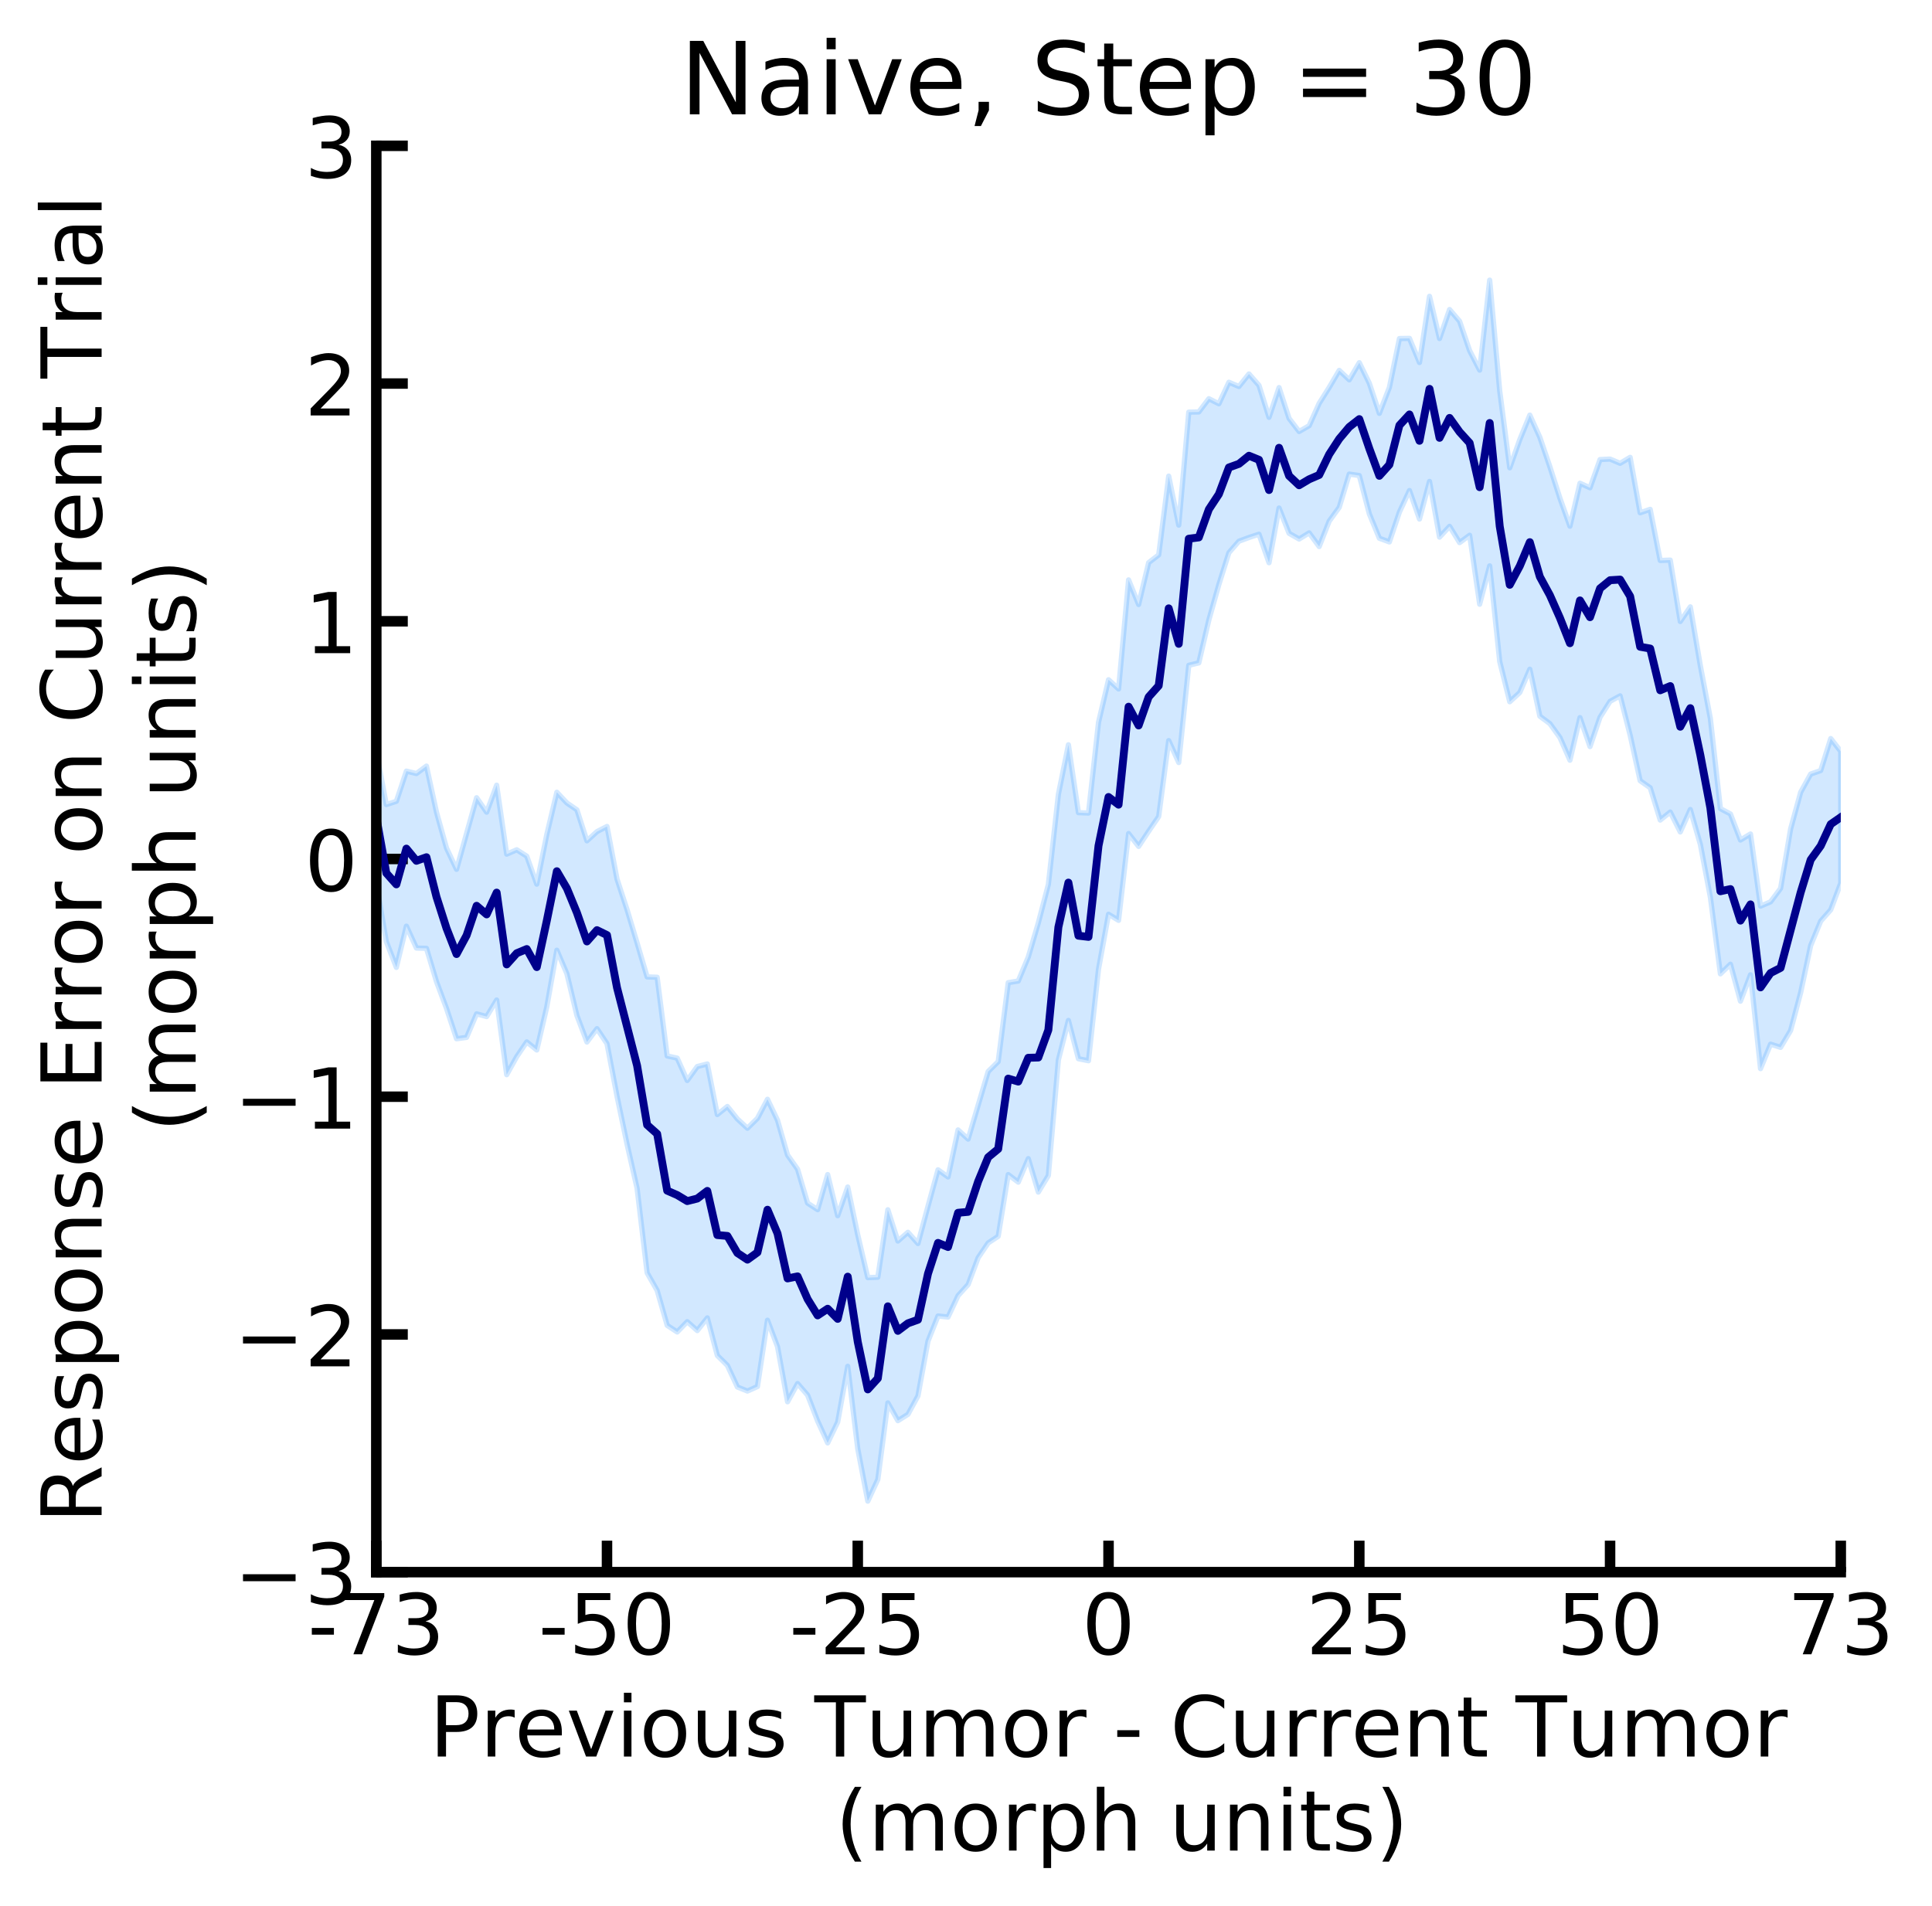<?xml version="1.0" encoding="utf-8" standalone="no"?>
<!DOCTYPE svg PUBLIC "-//W3C//DTD SVG 1.1//EN"
  "http://www.w3.org/Graphics/SVG/1.1/DTD/svg11.dtd">
<!-- Created with matplotlib (https://matplotlib.org/) -->
<svg height="363.175pt" version="1.1" viewBox="0 0 368.069 363.175" width="368.069pt" xmlns="http://www.w3.org/2000/svg" xmlns:xlink="http://www.w3.org/1999/xlink">
 <defs>
  <style type="text/css">
*{stroke-linecap:butt;stroke-linejoin:round;}
  </style>
 </defs>
 <g id="figure_1">
  <g id="patch_1">
   <path d="M 0 363.175 
L 368.069 363.175 
L 368.069 0 
L 0 0 
z
" style="fill:#ffffff;"/>
  </g>
  <g id="axes_1">
   <g id="patch_2">
    <path d="M 71.689 299.589 
L 350.689 299.589 
L 350.689 27.789 
L 71.689 27.789 
z
" style="fill:#ffffff;"/>
   </g>
   <g id="PolyCollection_1">
    <defs>
     <path d="M 71.689 -194.89 
L 71.689 -219.991 
L 73.6 -209.853 
L 75.511 -210.479 
L 77.422 -216.229 
L 79.333 -215.767 
L 81.244 -217.187 
L 83.155 -208.418 
L 85.066 -201.564 
L 86.977 -197.512 
L 88.888 -204.353 
L 90.799 -211.16 
L 92.71 -208.401 
L 94.621 -213.549 
L 96.531 -200.406 
L 98.442 -201.241 
L 100.353 -200.018 
L 102.264 -194.686 
L 104.175 -204.172 
L 106.086 -212.203 
L 107.997 -210.165 
L 109.908 -208.849 
L 111.819 -202.943 
L 113.73 -204.699 
L 115.641 -205.686 
L 117.552 -195.647 
L 119.463 -189.827 
L 121.374 -183.491 
L 123.285 -177.015 
L 125.196 -176.953 
L 127.107 -161.951 
L 129.018 -161.538 
L 130.929 -157.274 
L 132.84 -159.935 
L 134.751 -160.429 
L 136.662 -150.784 
L 138.573 -152.324 
L 140.484 -149.944 
L 142.394 -148.176 
L 144.305 -150.071 
L 146.216 -153.696 
L 148.127 -149.704 
L 150.038 -143.068 
L 151.949 -140.363 
L 153.86 -133.908 
L 155.771 -132.656 
L 157.682 -139.348 
L 159.593 -131.509 
L 161.504 -136.975 
L 163.415 -127.85 
L 165.326 -119.708 
L 167.237 -119.782 
L 169.148 -132.641 
L 171.059 -126.681 
L 172.97 -128.351 
L 174.881 -126.208 
L 176.792 -133.314 
L 178.703 -140.26 
L 180.614 -138.891 
L 182.525 -147.854 
L 184.436 -146.105 
L 186.347 -152.562 
L 188.257 -158.981 
L 190.168 -160.868 
L 192.079 -175.919 
L 193.99 -176.232 
L 195.901 -180.817 
L 197.812 -187.299 
L 199.723 -194.627 
L 201.634 -211.796 
L 203.545 -221.25 
L 205.456 -208.314 
L 207.367 -208.24 
L 209.278 -225.523 
L 211.189 -233.642 
L 213.1 -231.886 
L 215.011 -252.673 
L 216.922 -247.979 
L 218.833 -255.956 
L 220.744 -257.433 
L 222.655 -272.447 
L 224.566 -263.105 
L 226.477 -284.637 
L 228.388 -284.674 
L 230.299 -287.197 
L 232.21 -286.231 
L 234.121 -290.333 
L 236.031 -289.521 
L 237.942 -291.915 
L 239.853 -289.737 
L 241.764 -283.648 
L 243.675 -289.317 
L 245.586 -283.444 
L 247.497 -280.949 
L 249.408 -282.054 
L 251.319 -286.315 
L 253.23 -289.347 
L 255.141 -292.595 
L 257.052 -290.793 
L 258.963 -294.066 
L 260.874 -290.145 
L 262.785 -284.403 
L 264.696 -289.36 
L 266.607 -298.661 
L 268.518 -298.694 
L 270.429 -294.089 
L 272.34 -306.71 
L 274.251 -298.664 
L 276.162 -304.195 
L 278.073 -301.956 
L 279.984 -296.352 
L 281.894 -292.641 
L 283.805 -309.794 
L 285.716 -288.672 
L 287.627 -274.029 
L 289.538 -279.405 
L 291.449 -284.071 
L 293.36 -279.846 
L 295.271 -274.233 
L 297.182 -268.253 
L 299.093 -262.9 
L 301.004 -271.091 
L 302.915 -270.222 
L 304.826 -275.601 
L 306.737 -275.696 
L 308.648 -274.884 
L 310.559 -276.023 
L 312.47 -265.459 
L 314.381 -266.117 
L 316.292 -256.368 
L 318.203 -256.441 
L 320.114 -244.742 
L 322.025 -247.534 
L 323.936 -236.334 
L 325.847 -226.242 
L 327.757 -209.083 
L 329.668 -208.067 
L 331.579 -203.098 
L 333.49 -204.251 
L 335.401 -190.5 
L 337.312 -191.319 
L 339.223 -193.884 
L 341.134 -205.225 
L 343.045 -212.198 
L 344.956 -215.671 
L 346.867 -216.335 
L 348.778 -222.435 
L 350.689 -219.991 
L 350.689 -194.89 
L 350.689 -194.89 
L 348.778 -189.802 
L 346.867 -187.642 
L 344.956 -182.995 
L 343.045 -174.001 
L 341.134 -166.797 
L 339.223 -163.587 
L 337.312 -164.193 
L 335.401 -159.535 
L 333.49 -177.419 
L 331.579 -172.388 
L 329.668 -179.43 
L 327.757 -177.597 
L 325.847 -192.185 
L 323.936 -202.26 
L 322.025 -208.914 
L 320.114 -204.634 
L 318.203 -208.431 
L 316.292 -206.9 
L 314.381 -213.061 
L 312.47 -214.394 
L 310.559 -223.082 
L 308.648 -230.572 
L 306.737 -229.523 
L 304.826 -226.496 
L 302.915 -220.904 
L 301.004 -226.426 
L 299.093 -218.309 
L 297.182 -222.634 
L 295.271 -225.277 
L 293.36 -226.697 
L 291.449 -235.649 
L 289.538 -231.208 
L 287.627 -229.446 
L 285.716 -237.095 
L 283.805 -255.342 
L 281.894 -248.034 
L 279.984 -261.179 
L 278.073 -259.773 
L 276.162 -262.874 
L 274.251 -260.817 
L 272.34 -271.436 
L 270.429 -264.265 
L 268.518 -269.7 
L 266.607 -265.594 
L 264.696 -259.902 
L 262.785 -260.604 
L 260.874 -265.241 
L 258.963 -272.553 
L 257.052 -272.833 
L 255.141 -266.494 
L 253.23 -263.865 
L 251.319 -259.02 
L 249.408 -261.63 
L 247.497 -260.457 
L 245.586 -261.545 
L 243.675 -266.367 
L 241.764 -255.94 
L 239.853 -261.371 
L 237.942 -260.749 
L 236.031 -260.043 
L 234.121 -257.855 
L 232.21 -251.785 
L 230.299 -245.02 
L 228.388 -236.859 
L 226.477 -236.393 
L 224.566 -217.866 
L 222.655 -222.049 
L 220.744 -207.576 
L 218.833 -204.774 
L 216.922 -201.882 
L 215.011 -204.334 
L 213.1 -187.789 
L 211.189 -188.955 
L 209.278 -178.478 
L 207.367 -161.037 
L 205.456 -161.422 
L 203.545 -168.72 
L 201.634 -161.181 
L 199.723 -139.164 
L 197.812 -136.008 
L 195.901 -142.385 
L 193.99 -137.902 
L 192.079 -139.348 
L 190.168 -127.581 
L 188.257 -126.317 
L 186.347 -123.494 
L 184.436 -118.382 
L 182.525 -116.277 
L 180.614 -112.198 
L 178.703 -112.397 
L 176.792 -107.599 
L 174.881 -97.16 
L 172.97 -93.651 
L 171.059 -92.448 
L 169.148 -95.84 
L 167.237 -81.247 
L 165.326 -77.113 
L 163.415 -87.067 
L 161.504 -102.813 
L 159.593 -92.189 
L 157.682 -88.212 
L 155.771 -92.37 
L 153.86 -97.315 
L 151.949 -99.525 
L 150.038 -96.046 
L 148.127 -106.545 
L 146.216 -111.599 
L 144.305 -98.953 
L 142.394 -98.093 
L 140.484 -98.861 
L 138.573 -102.983 
L 136.662 -104.863 
L 134.751 -112.036 
L 132.84 -109.616 
L 130.929 -111.316 
L 129.018 -109.349 
L 127.107 -110.611 
L 125.196 -117.262 
L 123.285 -120.611 
L 121.374 -136.717 
L 119.463 -145.123 
L 117.552 -154.26 
L 115.641 -164.284 
L 113.73 -167.152 
L 111.819 -164.602 
L 109.908 -169.654 
L 107.997 -177.622 
L 106.086 -182.104 
L 104.175 -171.316 
L 102.264 -163.086 
L 100.353 -164.63 
L 98.442 -161.81 
L 96.531 -158.38 
L 94.621 -172.611 
L 92.71 -169.455 
L 90.799 -169.976 
L 88.888 -165.49 
L 86.977 -165.229 
L 85.066 -170.998 
L 83.155 -176.115 
L 81.244 -182.456 
L 79.333 -182.512 
L 77.422 -186.691 
L 75.511 -178.823 
L 73.6 -183.742 
L 71.689 -194.89 
z
" id="mf28aa57deb" style="stroke:#1e90ff;stroke-opacity:0.2;"/>
    </defs>
    <g clip-path="url(#p04c74168ef)">
     <use style="fill:#1e90ff;fill-opacity:0.2;stroke:#1e90ff;stroke-opacity:0.2;" x="0" xlink:href="#mf28aa57deb" y="363.175"/>
    </g>
   </g>
   <g id="matplotlib.axis_1">
    <g id="xtick_1">
     <g id="line2d_1">
      <defs>
       <path d="M 0 0 
L 0 -6 
" id="m3a294c169e" style="stroke:#000000;stroke-width:2;"/>
      </defs>
      <g>
       <use style="stroke:#000000;stroke-width:2;" x="71.689" xlink:href="#m3a294c169e" y="299.589"/>
      </g>
     </g>
     <g id="text_1">
      <!-- -73 -->
      <defs>
       <path d="M 4.891 31.391 
L 31.203 31.391 
L 31.203 23.391 
L 4.891 23.391 
z
" id="DejaVuSans-45"/>
       <path d="M 8.203 72.906 
L 55.078 72.906 
L 55.078 68.703 
L 28.609 0 
L 18.312 0 
L 43.219 64.594 
L 8.203 64.594 
z
" id="DejaVuSans-55"/>
       <path d="M 40.578 39.312 
Q 47.656 37.797 51.625 33 
Q 55.609 28.219 55.609 21.188 
Q 55.609 10.406 48.188 4.484 
Q 40.766 -1.422 27.094 -1.422 
Q 22.516 -1.422 17.656 -0.516 
Q 12.797 0.391 7.625 2.203 
L 7.625 11.719 
Q 11.719 9.328 16.594 8.109 
Q 21.484 6.891 26.812 6.891 
Q 36.078 6.891 40.938 10.547 
Q 45.797 14.203 45.797 21.188 
Q 45.797 27.641 41.281 31.266 
Q 36.766 34.906 28.719 34.906 
L 20.219 34.906 
L 20.219 43.016 
L 29.109 43.016 
Q 36.375 43.016 40.234 45.922 
Q 44.094 48.828 44.094 54.297 
Q 44.094 59.906 40.109 62.906 
Q 36.141 65.922 28.719 65.922 
Q 24.656 65.922 20.016 65.031 
Q 15.375 64.156 9.812 62.312 
L 9.812 71.094 
Q 15.438 72.656 20.344 73.438 
Q 25.25 74.219 29.594 74.219 
Q 40.828 74.219 47.359 69.109 
Q 53.906 64.016 53.906 55.328 
Q 53.906 49.266 50.438 45.094 
Q 46.969 40.922 40.578 39.312 
z
" id="DejaVuSans-51"/>
      </defs>
      <g transform="translate(58.623 315.247)scale(0.16 -0.16)">
       <use xlink:href="#DejaVuSans-45"/>
       <use x="36.084" xlink:href="#DejaVuSans-55"/>
       <use x="99.707" xlink:href="#DejaVuSans-51"/>
      </g>
     </g>
    </g>
    <g id="xtick_2">
     <g id="line2d_2">
      <g>
       <use style="stroke:#000000;stroke-width:2;" x="115.641" xlink:href="#m3a294c169e" y="299.589"/>
      </g>
     </g>
     <g id="text_2">
      <!-- -50 -->
      <defs>
       <path d="M 10.797 72.906 
L 49.516 72.906 
L 49.516 64.594 
L 19.828 64.594 
L 19.828 46.734 
Q 21.969 47.469 24.109 47.828 
Q 26.266 48.188 28.422 48.188 
Q 40.625 48.188 47.75 41.5 
Q 54.891 34.812 54.891 23.391 
Q 54.891 11.625 47.562 5.094 
Q 40.234 -1.422 26.906 -1.422 
Q 22.312 -1.422 17.547 -0.641 
Q 12.797 0.141 7.719 1.703 
L 7.719 11.625 
Q 12.109 9.234 16.797 8.062 
Q 21.484 6.891 26.703 6.891 
Q 35.156 6.891 40.078 11.328 
Q 45.016 15.766 45.016 23.391 
Q 45.016 31 40.078 35.438 
Q 35.156 39.891 26.703 39.891 
Q 22.75 39.891 18.812 39.016 
Q 14.891 38.141 10.797 36.281 
z
" id="DejaVuSans-53"/>
       <path d="M 31.781 66.406 
Q 24.172 66.406 20.328 58.906 
Q 16.5 51.422 16.5 36.375 
Q 16.5 21.391 20.328 13.891 
Q 24.172 6.391 31.781 6.391 
Q 39.453 6.391 43.281 13.891 
Q 47.125 21.391 47.125 36.375 
Q 47.125 51.422 43.281 58.906 
Q 39.453 66.406 31.781 66.406 
z
M 31.781 74.219 
Q 44.047 74.219 50.516 64.516 
Q 56.984 54.828 56.984 36.375 
Q 56.984 17.969 50.516 8.266 
Q 44.047 -1.422 31.781 -1.422 
Q 19.531 -1.422 13.062 8.266 
Q 6.594 17.969 6.594 36.375 
Q 6.594 54.828 13.062 64.516 
Q 19.531 74.219 31.781 74.219 
z
" id="DejaVuSans-48"/>
      </defs>
      <g transform="translate(102.575 315.247)scale(0.16 -0.16)">
       <use xlink:href="#DejaVuSans-45"/>
       <use x="36.084" xlink:href="#DejaVuSans-53"/>
       <use x="99.707" xlink:href="#DejaVuSans-48"/>
      </g>
     </g>
    </g>
    <g id="xtick_3">
     <g id="line2d_3">
      <g>
       <use style="stroke:#000000;stroke-width:2;" x="163.415" xlink:href="#m3a294c169e" y="299.589"/>
      </g>
     </g>
     <g id="text_3">
      <!-- -25 -->
      <defs>
       <path d="M 19.188 8.297 
L 53.609 8.297 
L 53.609 0 
L 7.328 0 
L 7.328 8.297 
Q 12.938 14.109 22.625 23.891 
Q 32.328 33.688 34.812 36.531 
Q 39.547 41.844 41.422 45.531 
Q 43.312 49.219 43.312 52.781 
Q 43.312 58.594 39.234 62.25 
Q 35.156 65.922 28.609 65.922 
Q 23.969 65.922 18.812 64.312 
Q 13.672 62.703 7.812 59.422 
L 7.812 69.391 
Q 13.766 71.781 18.938 73 
Q 24.125 74.219 28.422 74.219 
Q 39.75 74.219 46.484 68.547 
Q 53.219 62.891 53.219 53.422 
Q 53.219 48.922 51.531 44.891 
Q 49.859 40.875 45.406 35.406 
Q 44.188 33.984 37.641 27.219 
Q 31.109 20.453 19.188 8.297 
z
" id="DejaVuSans-50"/>
      </defs>
      <g transform="translate(150.349 315.247)scale(0.16 -0.16)">
       <use xlink:href="#DejaVuSans-45"/>
       <use x="36.084" xlink:href="#DejaVuSans-50"/>
       <use x="99.707" xlink:href="#DejaVuSans-53"/>
      </g>
     </g>
    </g>
    <g id="xtick_4">
     <g id="line2d_4">
      <g>
       <use style="stroke:#000000;stroke-width:2;" x="211.189" xlink:href="#m3a294c169e" y="299.589"/>
      </g>
     </g>
     <g id="text_4">
      <!-- 0 -->
      <g transform="translate(206.099 315.247)scale(0.16 -0.16)">
       <use xlink:href="#DejaVuSans-48"/>
      </g>
     </g>
    </g>
    <g id="xtick_5">
     <g id="line2d_5">
      <g>
       <use style="stroke:#000000;stroke-width:2;" x="258.963" xlink:href="#m3a294c169e" y="299.589"/>
      </g>
     </g>
     <g id="text_5">
      <!-- 25 -->
      <g transform="translate(248.783 315.247)scale(0.16 -0.16)">
       <use xlink:href="#DejaVuSans-50"/>
       <use x="63.623" xlink:href="#DejaVuSans-53"/>
      </g>
     </g>
    </g>
    <g id="xtick_6">
     <g id="line2d_6">
      <g>
       <use style="stroke:#000000;stroke-width:2;" x="306.737" xlink:href="#m3a294c169e" y="299.589"/>
      </g>
     </g>
     <g id="text_6">
      <!-- 50 -->
      <g transform="translate(296.557 315.247)scale(0.16 -0.16)">
       <use xlink:href="#DejaVuSans-53"/>
       <use x="63.623" xlink:href="#DejaVuSans-48"/>
      </g>
     </g>
    </g>
    <g id="xtick_7">
     <g id="line2d_7">
      <g>
       <use style="stroke:#000000;stroke-width:2;" x="350.689" xlink:href="#m3a294c169e" y="299.589"/>
      </g>
     </g>
     <g id="text_7">
      <!-- 73 -->
      <g transform="translate(340.509 315.247)scale(0.16 -0.16)">
       <use xlink:href="#DejaVuSans-55"/>
       <use x="63.623" xlink:href="#DejaVuSans-51"/>
      </g>
     </g>
    </g>
    <g id="text_8">
     <!-- Previous Tumor - Current Tumor -->
     <defs>
      <path d="M 19.672 64.797 
L 19.672 37.406 
L 32.078 37.406 
Q 38.969 37.406 42.719 40.969 
Q 46.484 44.531 46.484 51.125 
Q 46.484 57.672 42.719 61.234 
Q 38.969 64.797 32.078 64.797 
z
M 9.812 72.906 
L 32.078 72.906 
Q 44.344 72.906 50.609 67.359 
Q 56.891 61.812 56.891 51.125 
Q 56.891 40.328 50.609 34.812 
Q 44.344 29.297 32.078 29.297 
L 19.672 29.297 
L 19.672 0 
L 9.812 0 
z
" id="DejaVuSans-80"/>
      <path d="M 41.109 46.297 
Q 39.594 47.172 37.812 47.578 
Q 36.031 48 33.891 48 
Q 26.266 48 22.188 43.047 
Q 18.109 38.094 18.109 28.812 
L 18.109 0 
L 9.078 0 
L 9.078 54.688 
L 18.109 54.688 
L 18.109 46.188 
Q 20.953 51.172 25.484 53.578 
Q 30.031 56 36.531 56 
Q 37.453 56 38.578 55.875 
Q 39.703 55.766 41.062 55.516 
z
" id="DejaVuSans-114"/>
      <path d="M 56.203 29.594 
L 56.203 25.203 
L 14.891 25.203 
Q 15.484 15.922 20.484 11.062 
Q 25.484 6.203 34.422 6.203 
Q 39.594 6.203 44.453 7.469 
Q 49.312 8.734 54.109 11.281 
L 54.109 2.781 
Q 49.266 0.734 44.188 -0.344 
Q 39.109 -1.422 33.891 -1.422 
Q 20.797 -1.422 13.156 6.188 
Q 5.516 13.812 5.516 26.812 
Q 5.516 40.234 12.766 48.109 
Q 20.016 56 32.328 56 
Q 43.359 56 49.781 48.891 
Q 56.203 41.797 56.203 29.594 
z
M 47.219 32.234 
Q 47.125 39.594 43.094 43.984 
Q 39.062 48.391 32.422 48.391 
Q 24.906 48.391 20.391 44.141 
Q 15.875 39.891 15.188 32.172 
z
" id="DejaVuSans-101"/>
      <path d="M 2.984 54.688 
L 12.5 54.688 
L 29.594 8.797 
L 46.688 54.688 
L 56.203 54.688 
L 35.688 0 
L 23.484 0 
z
" id="DejaVuSans-118"/>
      <path d="M 9.422 54.688 
L 18.406 54.688 
L 18.406 0 
L 9.422 0 
z
M 9.422 75.984 
L 18.406 75.984 
L 18.406 64.594 
L 9.422 64.594 
z
" id="DejaVuSans-105"/>
      <path d="M 30.609 48.391 
Q 23.391 48.391 19.188 42.75 
Q 14.984 37.109 14.984 27.297 
Q 14.984 17.484 19.156 11.844 
Q 23.344 6.203 30.609 6.203 
Q 37.797 6.203 41.984 11.859 
Q 46.188 17.531 46.188 27.297 
Q 46.188 37.016 41.984 42.703 
Q 37.797 48.391 30.609 48.391 
z
M 30.609 56 
Q 42.328 56 49.016 48.375 
Q 55.719 40.766 55.719 27.297 
Q 55.719 13.875 49.016 6.219 
Q 42.328 -1.422 30.609 -1.422 
Q 18.844 -1.422 12.172 6.219 
Q 5.516 13.875 5.516 27.297 
Q 5.516 40.766 12.172 48.375 
Q 18.844 56 30.609 56 
z
" id="DejaVuSans-111"/>
      <path d="M 8.5 21.578 
L 8.5 54.688 
L 17.484 54.688 
L 17.484 21.922 
Q 17.484 14.156 20.5 10.266 
Q 23.531 6.391 29.594 6.391 
Q 36.859 6.391 41.078 11.031 
Q 45.312 15.672 45.312 23.688 
L 45.312 54.688 
L 54.297 54.688 
L 54.297 0 
L 45.312 0 
L 45.312 8.406 
Q 42.047 3.422 37.719 1 
Q 33.406 -1.422 27.688 -1.422 
Q 18.266 -1.422 13.375 4.438 
Q 8.5 10.297 8.5 21.578 
z
M 31.109 56 
z
" id="DejaVuSans-117"/>
      <path d="M 44.281 53.078 
L 44.281 44.578 
Q 40.484 46.531 36.375 47.5 
Q 32.281 48.484 27.875 48.484 
Q 21.188 48.484 17.844 46.438 
Q 14.5 44.391 14.5 40.281 
Q 14.5 37.156 16.891 35.375 
Q 19.281 33.594 26.516 31.984 
L 29.594 31.297 
Q 39.156 29.25 43.188 25.516 
Q 47.219 21.781 47.219 15.094 
Q 47.219 7.469 41.188 3.016 
Q 35.156 -1.422 24.609 -1.422 
Q 20.219 -1.422 15.453 -0.562 
Q 10.688 0.297 5.422 2 
L 5.422 11.281 
Q 10.406 8.688 15.234 7.391 
Q 20.062 6.109 24.812 6.109 
Q 31.156 6.109 34.562 8.281 
Q 37.984 10.453 37.984 14.406 
Q 37.984 18.062 35.516 20.016 
Q 33.062 21.969 24.703 23.781 
L 21.578 24.516 
Q 13.234 26.266 9.516 29.906 
Q 5.812 33.547 5.812 39.891 
Q 5.812 47.609 11.281 51.797 
Q 16.75 56 26.812 56 
Q 31.781 56 36.172 55.266 
Q 40.578 54.547 44.281 53.078 
z
" id="DejaVuSans-115"/>
      <path id="DejaVuSans-32"/>
      <path d="M -0.297 72.906 
L 61.375 72.906 
L 61.375 64.594 
L 35.5 64.594 
L 35.5 0 
L 25.594 0 
L 25.594 64.594 
L -0.297 64.594 
z
" id="DejaVuSans-84"/>
      <path d="M 52 44.188 
Q 55.375 50.25 60.062 53.125 
Q 64.75 56 71.094 56 
Q 79.641 56 84.281 50.016 
Q 88.922 44.047 88.922 33.016 
L 88.922 0 
L 79.891 0 
L 79.891 32.719 
Q 79.891 40.578 77.094 44.375 
Q 74.312 48.188 68.609 48.188 
Q 61.625 48.188 57.562 43.547 
Q 53.516 38.922 53.516 30.906 
L 53.516 0 
L 44.484 0 
L 44.484 32.719 
Q 44.484 40.625 41.703 44.406 
Q 38.922 48.188 33.109 48.188 
Q 26.219 48.188 22.156 43.531 
Q 18.109 38.875 18.109 30.906 
L 18.109 0 
L 9.078 0 
L 9.078 54.688 
L 18.109 54.688 
L 18.109 46.188 
Q 21.188 51.219 25.484 53.609 
Q 29.781 56 35.688 56 
Q 41.656 56 45.828 52.969 
Q 50 49.953 52 44.188 
z
" id="DejaVuSans-109"/>
      <path d="M 64.406 67.281 
L 64.406 56.891 
Q 59.422 61.531 53.781 63.812 
Q 48.141 66.109 41.797 66.109 
Q 29.297 66.109 22.656 58.469 
Q 16.016 50.828 16.016 36.375 
Q 16.016 21.969 22.656 14.328 
Q 29.297 6.688 41.797 6.688 
Q 48.141 6.688 53.781 8.984 
Q 59.422 11.281 64.406 15.922 
L 64.406 5.609 
Q 59.234 2.094 53.438 0.328 
Q 47.656 -1.422 41.219 -1.422 
Q 24.656 -1.422 15.125 8.703 
Q 5.609 18.844 5.609 36.375 
Q 5.609 53.953 15.125 64.078 
Q 24.656 74.219 41.219 74.219 
Q 47.75 74.219 53.531 72.484 
Q 59.328 70.75 64.406 67.281 
z
" id="DejaVuSans-67"/>
      <path d="M 54.891 33.016 
L 54.891 0 
L 45.906 0 
L 45.906 32.719 
Q 45.906 40.484 42.875 44.328 
Q 39.844 48.188 33.797 48.188 
Q 26.516 48.188 22.312 43.547 
Q 18.109 38.922 18.109 30.906 
L 18.109 0 
L 9.078 0 
L 9.078 54.688 
L 18.109 54.688 
L 18.109 46.188 
Q 21.344 51.125 25.703 53.562 
Q 30.078 56 35.797 56 
Q 45.219 56 50.047 50.172 
Q 54.891 44.344 54.891 33.016 
z
" id="DejaVuSans-110"/>
      <path d="M 18.312 70.219 
L 18.312 54.688 
L 36.812 54.688 
L 36.812 47.703 
L 18.312 47.703 
L 18.312 18.016 
Q 18.312 11.328 20.141 9.422 
Q 21.969 7.516 27.594 7.516 
L 36.812 7.516 
L 36.812 0 
L 27.594 0 
Q 17.188 0 13.234 3.875 
Q 9.281 7.766 9.281 18.016 
L 9.281 47.703 
L 2.688 47.703 
L 2.688 54.688 
L 9.281 54.688 
L 9.281 70.219 
z
" id="DejaVuSans-116"/>
     </defs>
     <g transform="translate(81.825 334.731)scale(0.16 -0.16)">
      <use xlink:href="#DejaVuSans-80"/>
      <use x="60.287" xlink:href="#DejaVuSans-114"/>
      <use x="101.369" xlink:href="#DejaVuSans-101"/>
      <use x="162.893" xlink:href="#DejaVuSans-118"/>
      <use x="222.072" xlink:href="#DejaVuSans-105"/>
      <use x="249.855" xlink:href="#DejaVuSans-111"/>
      <use x="311.037" xlink:href="#DejaVuSans-117"/>
      <use x="374.416" xlink:href="#DejaVuSans-115"/>
      <use x="426.516" xlink:href="#DejaVuSans-32"/>
      <use x="458.303" xlink:href="#DejaVuSans-84"/>
      <use x="519.152" xlink:href="#DejaVuSans-117"/>
      <use x="582.531" xlink:href="#DejaVuSans-109"/>
      <use x="679.943" xlink:href="#DejaVuSans-111"/>
      <use x="741.125" xlink:href="#DejaVuSans-114"/>
      <use x="782.238" xlink:href="#DejaVuSans-32"/>
      <use x="814.025" xlink:href="#DejaVuSans-45"/>
      <use x="850.109" xlink:href="#DejaVuSans-32"/>
      <use x="881.896" xlink:href="#DejaVuSans-67"/>
      <use x="951.721" xlink:href="#DejaVuSans-117"/>
      <use x="1015.1" xlink:href="#DejaVuSans-114"/>
      <use x="1056.197" xlink:href="#DejaVuSans-114"/>
      <use x="1097.279" xlink:href="#DejaVuSans-101"/>
      <use x="1158.803" xlink:href="#DejaVuSans-110"/>
      <use x="1222.182" xlink:href="#DejaVuSans-116"/>
      <use x="1261.391" xlink:href="#DejaVuSans-32"/>
      <use x="1293.178" xlink:href="#DejaVuSans-84"/>
      <use x="1354.027" xlink:href="#DejaVuSans-117"/>
      <use x="1417.406" xlink:href="#DejaVuSans-109"/>
      <use x="1514.818" xlink:href="#DejaVuSans-111"/>
      <use x="1576" xlink:href="#DejaVuSans-114"/>
     </g>
     <!--  (morph units) -->
     <defs>
      <path d="M 31 75.875 
Q 24.469 64.656 21.281 53.656 
Q 18.109 42.672 18.109 31.391 
Q 18.109 20.125 21.312 9.062 
Q 24.516 -2 31 -13.188 
L 23.188 -13.188 
Q 15.875 -1.703 12.234 9.375 
Q 8.594 20.453 8.594 31.391 
Q 8.594 42.281 12.203 53.312 
Q 15.828 64.359 23.188 75.875 
z
" id="DejaVuSans-40"/>
      <path d="M 18.109 8.203 
L 18.109 -20.797 
L 9.078 -20.797 
L 9.078 54.688 
L 18.109 54.688 
L 18.109 46.391 
Q 20.953 51.266 25.266 53.625 
Q 29.594 56 35.594 56 
Q 45.562 56 51.781 48.094 
Q 58.016 40.188 58.016 27.297 
Q 58.016 14.406 51.781 6.484 
Q 45.562 -1.422 35.594 -1.422 
Q 29.594 -1.422 25.266 0.953 
Q 20.953 3.328 18.109 8.203 
z
M 48.688 27.297 
Q 48.688 37.203 44.609 42.844 
Q 40.531 48.484 33.406 48.484 
Q 26.266 48.484 22.188 42.844 
Q 18.109 37.203 18.109 27.297 
Q 18.109 17.391 22.188 11.75 
Q 26.266 6.109 33.406 6.109 
Q 40.531 6.109 44.609 11.75 
Q 48.688 17.391 48.688 27.297 
z
" id="DejaVuSans-112"/>
      <path d="M 54.891 33.016 
L 54.891 0 
L 45.906 0 
L 45.906 32.719 
Q 45.906 40.484 42.875 44.328 
Q 39.844 48.188 33.797 48.188 
Q 26.516 48.188 22.312 43.547 
Q 18.109 38.922 18.109 30.906 
L 18.109 0 
L 9.078 0 
L 9.078 75.984 
L 18.109 75.984 
L 18.109 46.188 
Q 21.344 51.125 25.703 53.562 
Q 30.078 56 35.797 56 
Q 45.219 56 50.047 50.172 
Q 54.891 44.344 54.891 33.016 
z
" id="DejaVuSans-104"/>
      <path d="M 8.016 75.875 
L 15.828 75.875 
Q 23.141 64.359 26.781 53.312 
Q 30.422 42.281 30.422 31.391 
Q 30.422 20.453 26.781 9.375 
Q 23.141 -1.703 15.828 -13.188 
L 8.016 -13.188 
Q 14.5 -2 17.703 9.062 
Q 20.906 20.125 20.906 31.391 
Q 20.906 42.672 17.703 53.656 
Q 14.5 64.656 8.016 75.875 
z
" id="DejaVuSans-41"/>
     </defs>
     <g transform="translate(154.07 352.648)scale(0.16 -0.16)">
      <use xlink:href="#DejaVuSans-32"/>
      <use x="31.787" xlink:href="#DejaVuSans-40"/>
      <use x="70.801" xlink:href="#DejaVuSans-109"/>
      <use x="168.213" xlink:href="#DejaVuSans-111"/>
      <use x="229.395" xlink:href="#DejaVuSans-114"/>
      <use x="270.508" xlink:href="#DejaVuSans-112"/>
      <use x="333.984" xlink:href="#DejaVuSans-104"/>
      <use x="397.363" xlink:href="#DejaVuSans-32"/>
      <use x="429.15" xlink:href="#DejaVuSans-117"/>
      <use x="492.529" xlink:href="#DejaVuSans-110"/>
      <use x="555.908" xlink:href="#DejaVuSans-105"/>
      <use x="583.691" xlink:href="#DejaVuSans-116"/>
      <use x="622.9" xlink:href="#DejaVuSans-115"/>
      <use x="675" xlink:href="#DejaVuSans-41"/>
     </g>
    </g>
   </g>
   <g id="matplotlib.axis_2">
    <g id="ytick_1">
     <g id="line2d_8">
      <defs>
       <path d="M 0 0 
L 6 0 
" id="m1ae82c0851" style="stroke:#000000;stroke-width:2;"/>
      </defs>
      <g>
       <use style="stroke:#000000;stroke-width:2;" x="71.689" xlink:href="#m1ae82c0851" y="299.589"/>
      </g>
     </g>
     <g id="text_9">
      <!-- −3 -->
      <defs>
       <path d="M 10.594 35.5 
L 73.188 35.5 
L 73.188 27.203 
L 10.594 27.203 
z
" id="DejaVuSans-8722"/>
      </defs>
      <g transform="translate(44.602 305.668)scale(0.16 -0.16)">
       <use xlink:href="#DejaVuSans-8722"/>
       <use x="83.789" xlink:href="#DejaVuSans-51"/>
      </g>
     </g>
    </g>
    <g id="ytick_2">
     <g id="line2d_9">
      <g>
       <use style="stroke:#000000;stroke-width:2;" x="71.689" xlink:href="#m1ae82c0851" y="254.289"/>
      </g>
     </g>
     <g id="text_10">
      <!-- −2 -->
      <g transform="translate(44.602 260.368)scale(0.16 -0.16)">
       <use xlink:href="#DejaVuSans-8722"/>
       <use x="83.789" xlink:href="#DejaVuSans-50"/>
      </g>
     </g>
    </g>
    <g id="ytick_3">
     <g id="line2d_10">
      <g>
       <use style="stroke:#000000;stroke-width:2;" x="71.689" xlink:href="#m1ae82c0851" y="208.989"/>
      </g>
     </g>
     <g id="text_11">
      <!-- −1 -->
      <defs>
       <path d="M 12.406 8.297 
L 28.516 8.297 
L 28.516 63.922 
L 10.984 60.406 
L 10.984 69.391 
L 28.422 72.906 
L 38.281 72.906 
L 38.281 8.297 
L 54.391 8.297 
L 54.391 0 
L 12.406 0 
z
" id="DejaVuSans-49"/>
      </defs>
      <g transform="translate(44.602 215.068)scale(0.16 -0.16)">
       <use xlink:href="#DejaVuSans-8722"/>
       <use x="83.789" xlink:href="#DejaVuSans-49"/>
      </g>
     </g>
    </g>
    <g id="ytick_4">
     <g id="line2d_11">
      <g>
       <use style="stroke:#000000;stroke-width:2;" x="71.689" xlink:href="#m1ae82c0851" y="163.689"/>
      </g>
     </g>
     <g id="text_12">
      <!-- 0 -->
      <g transform="translate(58.009 169.768)scale(0.16 -0.16)">
       <use xlink:href="#DejaVuSans-48"/>
      </g>
     </g>
    </g>
    <g id="ytick_5">
     <g id="line2d_12">
      <g>
       <use style="stroke:#000000;stroke-width:2;" x="71.689" xlink:href="#m1ae82c0851" y="118.389"/>
      </g>
     </g>
     <g id="text_13">
      <!-- 1 -->
      <g transform="translate(58.009 124.468)scale(0.16 -0.16)">
       <use xlink:href="#DejaVuSans-49"/>
      </g>
     </g>
    </g>
    <g id="ytick_6">
     <g id="line2d_13">
      <g>
       <use style="stroke:#000000;stroke-width:2;" x="71.689" xlink:href="#m1ae82c0851" y="73.089"/>
      </g>
     </g>
     <g id="text_14">
      <!-- 2 -->
      <g transform="translate(58.009 79.168)scale(0.16 -0.16)">
       <use xlink:href="#DejaVuSans-50"/>
      </g>
     </g>
    </g>
    <g id="ytick_7">
     <g id="line2d_14">
      <g>
       <use style="stroke:#000000;stroke-width:2;" x="71.689" xlink:href="#m1ae82c0851" y="27.789"/>
      </g>
     </g>
     <g id="text_15">
      <!-- 3 -->
      <g transform="translate(58.009 33.868)scale(0.16 -0.16)">
       <use xlink:href="#DejaVuSans-51"/>
      </g>
     </g>
    </g>
    <g id="text_16">
     <!-- Response Error on Current Trial -->
     <defs>
      <path d="M 44.391 34.188 
Q 47.562 33.109 50.562 29.594 
Q 53.562 26.078 56.594 19.922 
L 66.609 0 
L 56 0 
L 46.688 18.703 
Q 43.062 26.031 39.672 28.422 
Q 36.281 30.812 30.422 30.812 
L 19.672 30.812 
L 19.672 0 
L 9.812 0 
L 9.812 72.906 
L 32.078 72.906 
Q 44.578 72.906 50.734 67.672 
Q 56.891 62.453 56.891 51.906 
Q 56.891 45.016 53.688 40.469 
Q 50.484 35.938 44.391 34.188 
z
M 19.672 64.797 
L 19.672 38.922 
L 32.078 38.922 
Q 39.203 38.922 42.844 42.219 
Q 46.484 45.516 46.484 51.906 
Q 46.484 58.297 42.844 61.547 
Q 39.203 64.797 32.078 64.797 
z
" id="DejaVuSans-82"/>
      <path d="M 9.812 72.906 
L 55.906 72.906 
L 55.906 64.594 
L 19.672 64.594 
L 19.672 43.016 
L 54.391 43.016 
L 54.391 34.719 
L 19.672 34.719 
L 19.672 8.297 
L 56.781 8.297 
L 56.781 0 
L 9.812 0 
z
" id="DejaVuSans-69"/>
      <path d="M 34.281 27.484 
Q 23.391 27.484 19.188 25 
Q 14.984 22.516 14.984 16.5 
Q 14.984 11.719 18.141 8.906 
Q 21.297 6.109 26.703 6.109 
Q 34.188 6.109 38.703 11.406 
Q 43.219 16.703 43.219 25.484 
L 43.219 27.484 
z
M 52.203 31.203 
L 52.203 0 
L 43.219 0 
L 43.219 8.297 
Q 40.141 3.328 35.547 0.953 
Q 30.953 -1.422 24.312 -1.422 
Q 15.922 -1.422 10.953 3.297 
Q 6 8.016 6 15.922 
Q 6 25.141 12.172 29.828 
Q 18.359 34.516 30.609 34.516 
L 43.219 34.516 
L 43.219 35.406 
Q 43.219 41.609 39.141 45 
Q 35.062 48.391 27.688 48.391 
Q 23 48.391 18.547 47.266 
Q 14.109 46.141 10.016 43.891 
L 10.016 52.203 
Q 14.938 54.109 19.578 55.047 
Q 24.219 56 28.609 56 
Q 40.484 56 46.344 49.844 
Q 52.203 43.703 52.203 31.203 
z
" id="DejaVuSans-97"/>
      <path d="M 9.422 75.984 
L 18.406 75.984 
L 18.406 0 
L 9.422 0 
z
" id="DejaVuSans-108"/>
     </defs>
     <g transform="translate(19.358 290.278)rotate(-90)scale(0.16 -0.16)">
      <use xlink:href="#DejaVuSans-82"/>
      <use x="69.42" xlink:href="#DejaVuSans-101"/>
      <use x="130.943" xlink:href="#DejaVuSans-115"/>
      <use x="183.043" xlink:href="#DejaVuSans-112"/>
      <use x="246.52" xlink:href="#DejaVuSans-111"/>
      <use x="307.701" xlink:href="#DejaVuSans-110"/>
      <use x="371.08" xlink:href="#DejaVuSans-115"/>
      <use x="423.18" xlink:href="#DejaVuSans-101"/>
      <use x="484.703" xlink:href="#DejaVuSans-32"/>
      <use x="516.49" xlink:href="#DejaVuSans-69"/>
      <use x="579.674" xlink:href="#DejaVuSans-114"/>
      <use x="620.771" xlink:href="#DejaVuSans-114"/>
      <use x="661.854" xlink:href="#DejaVuSans-111"/>
      <use x="723.035" xlink:href="#DejaVuSans-114"/>
      <use x="764.148" xlink:href="#DejaVuSans-32"/>
      <use x="795.936" xlink:href="#DejaVuSans-111"/>
      <use x="857.117" xlink:href="#DejaVuSans-110"/>
      <use x="920.496" xlink:href="#DejaVuSans-32"/>
      <use x="952.283" xlink:href="#DejaVuSans-67"/>
      <use x="1022.107" xlink:href="#DejaVuSans-117"/>
      <use x="1085.486" xlink:href="#DejaVuSans-114"/>
      <use x="1126.584" xlink:href="#DejaVuSans-114"/>
      <use x="1167.666" xlink:href="#DejaVuSans-101"/>
      <use x="1229.189" xlink:href="#DejaVuSans-110"/>
      <use x="1292.568" xlink:href="#DejaVuSans-116"/>
      <use x="1331.777" xlink:href="#DejaVuSans-32"/>
      <use x="1363.564" xlink:href="#DejaVuSans-84"/>
      <use x="1424.43" xlink:href="#DejaVuSans-114"/>
      <use x="1465.543" xlink:href="#DejaVuSans-105"/>
      <use x="1493.326" xlink:href="#DejaVuSans-97"/>
      <use x="1554.605" xlink:href="#DejaVuSans-108"/>
     </g>
     <!--  (morph units) -->
     <g transform="translate(37.274 220.808)rotate(-90)scale(0.16 -0.16)">
      <use xlink:href="#DejaVuSans-32"/>
      <use x="31.787" xlink:href="#DejaVuSans-40"/>
      <use x="70.801" xlink:href="#DejaVuSans-109"/>
      <use x="168.213" xlink:href="#DejaVuSans-111"/>
      <use x="229.395" xlink:href="#DejaVuSans-114"/>
      <use x="270.508" xlink:href="#DejaVuSans-112"/>
      <use x="333.984" xlink:href="#DejaVuSans-104"/>
      <use x="397.363" xlink:href="#DejaVuSans-32"/>
      <use x="429.15" xlink:href="#DejaVuSans-117"/>
      <use x="492.529" xlink:href="#DejaVuSans-110"/>
      <use x="555.908" xlink:href="#DejaVuSans-105"/>
      <use x="583.691" xlink:href="#DejaVuSans-116"/>
      <use x="622.9" xlink:href="#DejaVuSans-115"/>
      <use x="675" xlink:href="#DejaVuSans-41"/>
     </g>
    </g>
   </g>
   <g id="line2d_15">
    <path clip-path="url(#p04c74168ef)" d="M 71.689 155.735 
L 73.6 166.378 
L 75.511 168.525 
L 77.422 161.715 
L 79.333 164.036 
L 81.244 163.354 
L 83.155 170.909 
L 85.066 176.894 
L 86.977 181.805 
L 88.888 178.254 
L 90.799 172.608 
L 92.71 174.248 
L 94.621 170.096 
L 96.531 183.782 
L 98.442 181.65 
L 100.353 180.852 
L 102.264 184.29 
L 104.175 175.432 
L 106.086 166.022 
L 107.997 169.282 
L 109.908 173.924 
L 111.819 179.403 
L 113.73 177.25 
L 115.641 178.191 
L 117.552 188.222 
L 121.374 203.071 
L 123.285 214.363 
L 125.196 216.068 
L 127.107 226.894 
L 129.018 227.732 
L 130.929 228.881 
L 132.84 228.4 
L 134.751 226.943 
L 136.662 235.352 
L 138.573 235.522 
L 140.484 238.773 
L 142.394 240.041 
L 144.305 238.663 
L 146.216 230.528 
L 148.127 235.051 
L 150.038 243.619 
L 151.949 243.231 
L 153.86 247.564 
L 155.771 250.663 
L 157.682 249.395 
L 159.593 251.327 
L 161.504 243.282 
L 163.415 255.717 
L 165.326 264.765 
L 167.237 262.661 
L 169.148 248.935 
L 171.059 253.611 
L 172.97 252.174 
L 174.881 251.491 
L 176.792 242.719 
L 178.703 236.847 
L 180.614 237.631 
L 182.525 231.11 
L 184.436 230.932 
L 186.347 225.147 
L 188.257 220.527 
L 190.168 218.951 
L 192.079 205.542 
L 193.99 206.109 
L 195.901 201.574 
L 197.812 201.522 
L 199.723 196.28 
L 201.634 176.687 
L 203.545 168.19 
L 205.456 178.308 
L 207.367 178.537 
L 209.278 161.175 
L 211.189 151.877 
L 213.1 153.338 
L 215.011 134.672 
L 216.922 138.245 
L 218.833 132.81 
L 220.744 130.671 
L 222.655 115.928 
L 224.566 122.69 
L 226.477 102.66 
L 228.388 102.409 
L 230.299 97.067 
L 232.21 94.167 
L 234.121 89.081 
L 236.031 88.394 
L 237.942 86.844 
L 239.853 87.621 
L 241.764 93.381 
L 243.675 85.333 
L 245.586 90.681 
L 247.497 92.473 
L 249.408 91.334 
L 251.319 90.508 
L 253.23 86.57 
L 255.141 83.631 
L 257.052 81.363 
L 258.963 79.866 
L 260.874 85.483 
L 262.785 90.672 
L 264.696 88.544 
L 266.607 81.048 
L 268.518 78.978 
L 270.429 83.998 
L 272.34 74.103 
L 274.251 83.435 
L 276.162 79.641 
L 278.073 82.311 
L 279.984 84.41 
L 281.894 92.838 
L 283.805 80.607 
L 285.716 100.292 
L 287.627 111.438 
L 289.538 107.869 
L 291.449 103.316 
L 293.36 109.904 
L 295.271 113.421 
L 297.182 117.732 
L 299.093 122.571 
L 301.004 114.417 
L 302.915 117.613 
L 304.826 112.127 
L 306.737 110.566 
L 308.648 110.448 
L 310.559 113.623 
L 312.47 123.249 
L 314.381 123.587 
L 316.292 131.542 
L 318.203 130.74 
L 320.114 138.487 
L 322.025 134.951 
L 323.936 143.879 
L 325.847 153.962 
L 327.757 169.836 
L 329.668 169.427 
L 331.579 175.432 
L 333.49 172.341 
L 335.401 188.158 
L 337.312 185.419 
L 339.223 184.44 
L 343.045 170.076 
L 344.956 163.842 
L 346.867 161.187 
L 348.778 157.057 
L 350.689 155.735 
L 350.689 155.735 
" style="fill:none;stroke:#00008b;stroke-linecap:square;stroke-width:1.5;"/>
   </g>
   <g id="patch_3">
    <path d="M 71.689 299.589 
L 71.689 27.789 
" style="fill:none;stroke:#000000;stroke-linecap:square;stroke-linejoin:miter;stroke-width:2;"/>
   </g>
   <g id="patch_4">
    <path d="M 71.689 299.589 
L 350.689 299.589 
" style="fill:none;stroke:#000000;stroke-linecap:square;stroke-linejoin:miter;stroke-width:2;"/>
   </g>
   <g id="text_17">
    <!-- Naive, Step = 30 -->
    <defs>
     <path d="M 9.812 72.906 
L 23.094 72.906 
L 55.422 11.922 
L 55.422 72.906 
L 64.984 72.906 
L 64.984 0 
L 51.703 0 
L 19.391 60.984 
L 19.391 0 
L 9.812 0 
z
" id="DejaVuSans-78"/>
     <path d="M 11.719 12.406 
L 22.016 12.406 
L 22.016 4 
L 14.016 -11.625 
L 7.719 -11.625 
L 11.719 4 
z
" id="DejaVuSans-44"/>
     <path d="M 53.516 70.516 
L 53.516 60.891 
Q 47.906 63.578 42.922 64.891 
Q 37.938 66.219 33.297 66.219 
Q 25.25 66.219 20.875 63.094 
Q 16.5 59.969 16.5 54.203 
Q 16.5 49.359 19.406 46.891 
Q 22.312 44.438 30.422 42.922 
L 36.375 41.703 
Q 47.406 39.594 52.656 34.297 
Q 57.906 29 57.906 20.125 
Q 57.906 9.516 50.797 4.047 
Q 43.703 -1.422 29.984 -1.422 
Q 24.812 -1.422 18.969 -0.25 
Q 13.141 0.922 6.891 3.219 
L 6.891 13.375 
Q 12.891 10.016 18.656 8.297 
Q 24.422 6.594 29.984 6.594 
Q 38.422 6.594 43.016 9.906 
Q 47.609 13.234 47.609 19.391 
Q 47.609 24.75 44.312 27.781 
Q 41.016 30.812 33.5 32.328 
L 27.484 33.5 
Q 16.453 35.688 11.516 40.375 
Q 6.594 45.062 6.594 53.422 
Q 6.594 63.094 13.406 68.656 
Q 20.219 74.219 32.172 74.219 
Q 37.312 74.219 42.625 73.281 
Q 47.953 72.359 53.516 70.516 
z
" id="DejaVuSans-83"/>
     <path d="M 10.594 45.406 
L 73.188 45.406 
L 73.188 37.203 
L 10.594 37.203 
z
M 10.594 25.484 
L 73.188 25.484 
L 73.188 17.188 
L 10.594 17.188 
z
" id="DejaVuSans-61"/>
    </defs>
    <g transform="translate(129.544 21.789)scale(0.192 -0.192)">
     <use xlink:href="#DejaVuSans-78"/>
     <use x="74.805" xlink:href="#DejaVuSans-97"/>
     <use x="136.084" xlink:href="#DejaVuSans-105"/>
     <use x="163.867" xlink:href="#DejaVuSans-118"/>
     <use x="223.047" xlink:href="#DejaVuSans-101"/>
     <use x="284.57" xlink:href="#DejaVuSans-44"/>
     <use x="316.357" xlink:href="#DejaVuSans-32"/>
     <use x="348.145" xlink:href="#DejaVuSans-83"/>
     <use x="411.621" xlink:href="#DejaVuSans-116"/>
     <use x="450.83" xlink:href="#DejaVuSans-101"/>
     <use x="512.354" xlink:href="#DejaVuSans-112"/>
     <use x="575.83" xlink:href="#DejaVuSans-32"/>
     <use x="607.617" xlink:href="#DejaVuSans-61"/>
     <use x="691.406" xlink:href="#DejaVuSans-32"/>
     <use x="723.193" xlink:href="#DejaVuSans-51"/>
     <use x="786.816" xlink:href="#DejaVuSans-48"/>
    </g>
   </g>
  </g>
 </g>
 <defs>
  <clipPath id="p04c74168ef">
   <rect height="271.8" width="279" x="71.689" y="27.789"/>
  </clipPath>
 </defs>
</svg>
